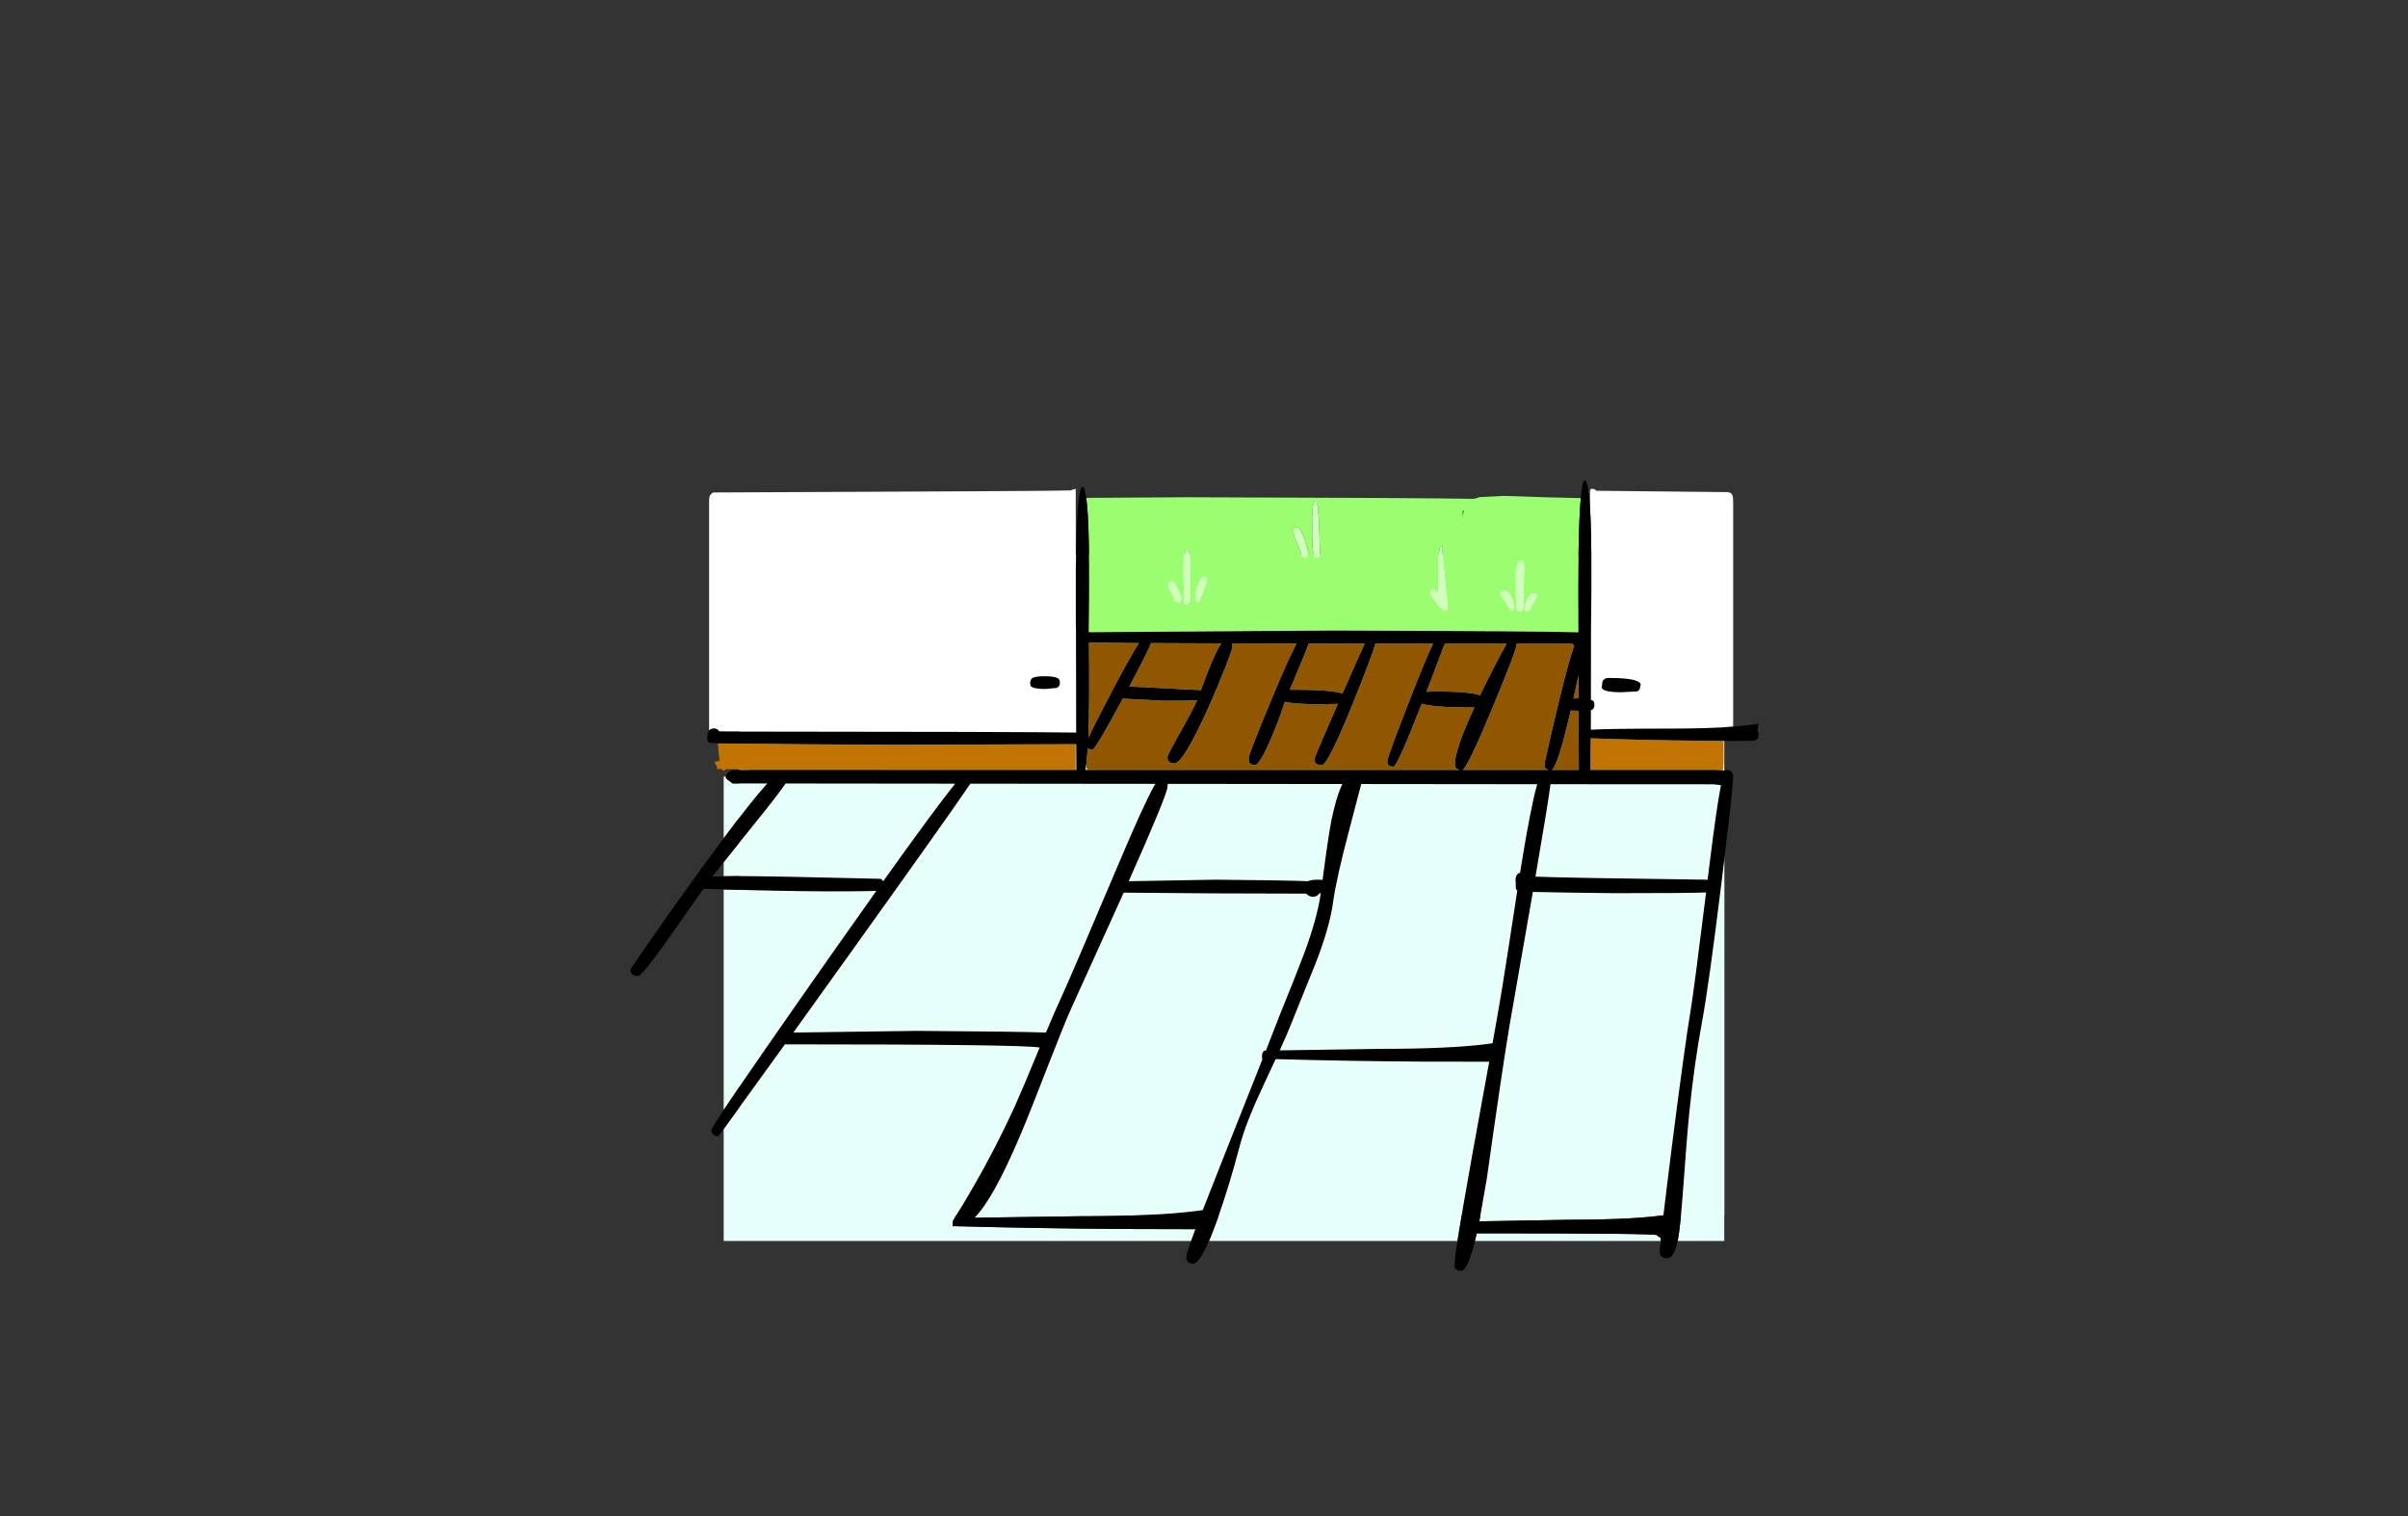 <?xml version="1.0" encoding="UTF-8" standalone="no"?>
<svg xmlns:xlink="http://www.w3.org/1999/xlink" height="842.55px" width="1337.95px" xmlns="http://www.w3.org/2000/svg">
  <rect width="100%" height="100%" fill="#333333" stroke="none"/>
  <g transform="matrix(1, 0, 0, 1, 407.45, 285.05)">
    <use height="4.5" transform="matrix(5.487, 0.0, 0.0, 81.567, 3.288, 23.017)" width="99.75" xlink:href="#shape0"/>
    <use height="439.25" transform="matrix(1.0, 0.0, 0.0, 1.0, -57.1, -18.15)" width="627.15" xlink:href="#shape1"/>
  </g>
  <defs>
    <g id="shape0" transform="matrix(1, 0, 0, 1, 49.85, -2.5)">
      <path d="M49.9 7.0 L-49.85 7.0 -49.85 2.5 49.9 2.5 49.9 7.0" fill="#ffffff" fill-rule="evenodd" stroke="none"/>
    </g>
    <g id="shape1" transform="matrix(1, 0, 0, 1, 57.1, 18.15)">
      <path d="M550.6 192.7 L550.6 404.5 524.7 404.5 524.85 403.8 Q526.25 396.4 527.75 375.65 529.85 346.3 531.1 333.9 533.85 306.35 538.25 282.75 542.05 262.2 548.85 207.0 L550.6 192.7 M515.25 404.5 L412.05 404.5 413.05 400.25 Q513.0 400.25 513.0 401.25 L515.4 402.95 515.25 404.5 M402.35 404.5 L264.3 404.5 Q266.5 399.35 269.1 392.05 275.55 373.95 281.5 351.25 284.9 338.45 294.8 317.45 L301.35 303.45 Q341.75 304.6 384.0 304.85 L420.0 304.9 410.55 356.75 Q404.7 389.45 402.35 404.5 M254.4 404.5 L-5.35 404.5 -5.35 342.3 28.7 295.2 29.65 295.25 Q159.55 295.25 170.25 297.0 L169.15 299.6 Q160.15 321.45 156.15 330.25 145.5 353.5 133.05 374.95 126.9 385.6 122.9 391.75 L122.9 392.0 Q121.9 392.95 121.9 394.75 121.9 397.25 122.15 396.25 169.5 397.55 219.6 397.85 L256.8 397.95 254.4 404.5 M-5.35 331.75 L-5.35 209.15 Q26.15 210.1 52.15 210.25 73.45 210.25 79.5 209.95 L56.65 242.25 Q9.45 309.45 -5.35 331.75 M-5.35 180.75 L-5.35 146.5 -4.1 146.5 -4.1 146.75 Q-4.1 147.5 -3.15 148.2 L-0.35 150.25 18.9 150.3 17.8 151.5 Q9.65 160.65 -5.35 180.75 M548.75 151.25 L548.7 151.5 Q546.25 164.1 542.45 194.9 L541.35 203.8 540.5 203.75 Q461.5 202.75 445.7 202.05 452.65 161.55 453.95 151.5 L454.05 150.7 544.75 150.75 548.75 151.25 M338.4 150.6 L337.95 151.5 Q334.9 158.25 332.3 170.9 330.65 179.05 327.4 203.85 L325.0 203.75 Q320.95 203.75 319.35 204.6 307.6 204.1 268.0 203.75 L219.7 204.6 Q241.25 156.1 241.25 152.1 L241.3 151.5 241.35 150.5 338.4 150.6 M348.65 151.5 L348.85 150.6 446.7 150.7 446.45 151.5 Q442.9 164.3 437.8 195.8 L437.15 199.9 Q435.2 200.4 434.75 202.55 434.45 203.95 434.75 205.5 L434.75 208.5 Q434.9 209.15 435.6 209.85 L430.8 241.0 Q426.65 267.95 424.5 279.75 L421.85 294.65 418.15 295.15 Q397.6 297.75 359.5 297.75 L303.6 298.6 Q308.35 288.15 310.0 283.75 L323.55 250.2 Q331.4 230.0 333.25 216.25 335.0 203.2 342.4 175.4 L348.65 151.5 M325.85 211.25 L326.4 211.25 Q324.5 224.95 317.3 244.4 313.05 255.75 304.0 278.0 L295.9 298.75 295.0 298.75 Q293.75 299.75 293.75 301.75 293.75 304.25 294.0 303.25 L294.1 303.25 272.8 356.95 260.85 387.35 256.75 387.9 Q234.45 390.75 193.0 390.75 L133.9 391.6 Q144.05 382.0 159.3 346.1 164.85 333.05 175.15 306.35 184.35 282.75 187.65 275.5 L216.9 210.95 266.15 211.35 318.25 211.5 Q320.0 213.25 322.0 213.25 323.3 213.25 324.5 212.55 L325.85 211.25 M431.25 285.0 L444.25 210.55 462.05 210.9 489.5 211.25 Q531.35 211.25 540.5 210.85 533.65 266.1 532.0 275.75 528.35 297.85 521.45 352.35 518.45 376.05 516.8 390.2 L513.25 390.65 Q495.75 392.75 462.5 392.75 L414.5 393.6 418.65 369.95 Q427.45 307.5 431.25 285.0 M234.5 150.5 L233.9 151.5 Q228.15 161.7 214.5 193.95 186.6 259.8 182.4 268.75 178.95 276.15 173.7 288.7 160.65 288.15 102.15 287.75 L33.35 288.7 62.7 247.75 Q120.25 167.4 130.95 151.5 L131.7 150.4 234.5 150.5 M-5.35 194.0 L12.6 171.65 Q24.15 157.4 28.2 151.5 L29.05 150.3 123.3 150.4 122.4 151.5 Q111.2 165.5 83.2 204.75 82.75 203.25 81.4 203.25 19.8 201.75 2.65 201.75 L-5.35 201.85 -5.35 194.0" fill="#e6fffa" fill-rule="evenodd" stroke="none"/>
      <path d="M-13.45 120.9 L-13.45 -7.35 Q-13.45 -10.3 -11.1 -11.4 185.75 -12.2 187.4 -12.55 L188.95 -13.1 190.25 -13.45 190.3 30.45 190.3 60.5 190.25 122.0 Q162.6 121.55 -7.75 121.45 L-8.6 120.45 Q-9.4 119.8 -10.85 119.8 -12.55 119.8 -13.45 120.9 M476.0 -3.1 L476.0 -12.6 Q476.4 -13.5 476.9 -13.5 L478.7 -13.2 479.4 -12.35 552.1 -11.6 Q554.55 -11.6 555.2 -9.7 555.55 -8.7 555.55 -5.45 L555.55 115.65 555.5 118.75 Q541.5 119.8 520.15 119.8 487.75 119.8 476.45 120.4 L476.5 109.6 476.6 109.55 Q478.45 109.0 478.45 106.6 478.45 105.1 478.0 104.65 477.5 104.15 476.5 103.8 L476.55 64.7 Q477.25 17.15 476.0 -3.1 M503.9 96.15 Q504.75 94.9 502.95 93.8 499.4 91.65 486.3 91.65 483.75 91.65 483.0 93.6 482.65 94.55 482.75 95.7 L482.5 96.5 Q482.4 97.25 483.0 97.8 484.85 99.6 493.3 99.6 L502.0 99.15 Q503.9 98.6 503.9 96.15 M181.0 92.4 Q179.4 90.7 173.3 90.7 168.05 90.7 166.3 91.65 164.95 92.4 164.95 94.5 164.95 95.9 165.4 96.3 167.0 97.8 173.3 97.8 L179.6 97.2 Q181.45 96.5 181.45 94.4 181.45 92.85 181.0 92.4" fill="#ffffff" fill-rule="evenodd" stroke="none"/>
      <path d="M196.1 -8.4 L252.25 -8.75 Q384.5 -8.4 411.5 -7.85 L414.85 -8.85 428.1 -9.5 449.25 -8.8 469.4 -8.3 470.85 -8.3 Q469.95 2.0 469.6 23.05 469.3 43.7 469.55 64.7 L469.55 66.3 Q453.75 65.7 333.95 65.3 L197.5 66.25 197.5 65.65 Q198.35 7.5 196.1 -8.4 M405.3 -1.25 L405.25 2.8 Q405.4 0.5 405.9 -1.25 L405.3 -1.25 M439.45 28.5 Q439.45 26.55 437.55 26.55 435.15 26.55 434.7 33.55 434.45 37.1 434.7 40.85 434.7 47.25 435.4 54.25 L437.15 54.8 Q438.95 54.8 438.95 51.55 L439.45 28.5 M428.15 43.05 Q426.2 43.05 426.2 45.1 431.95 54.3 432.15 54.3 433.95 54.3 433.95 51.75 431.9 43.05 428.15 43.05 M444.55 44.55 Q442.75 44.55 441.1 48.25 439.7 51.25 439.7 52.5 L439.8 54.25 441.55 54.8 Q442.15 54.8 446.45 46.5 446.45 44.55 444.55 44.55 M387.2 44.4 Q387.2 44.95 389.95 49.0 392.3 52.35 393.55 53.1 394.25 54.3 395.15 54.3 396.95 54.3 396.95 52.0 L393.65 18.55 Q392.1 18.55 391.75 25.25 391.55 28.6 391.7 32.1 L391.75 43.25 391.85 44.85 Q390.1 42.55 389.15 42.55 387.2 42.55 387.2 44.4 M196.1 139.75 L196.1 141.15 Q196.2 141.9 197.05 142.6 L199.2 142.75 195.55 142.75 196.1 139.75 M258.15 40.25 Q256.7 44.35 256.7 46.0 L256.75 47.95 Q257.1 49.8 258.65 49.8 262.95 39.6 262.95 37.85 263.4 35.55 261.15 35.55 259.8 35.55 258.15 40.25 M250.2 27.75 Q250.05 31.4 250.2 35.75 L250.4 50.25 252.15 50.8 Q254.5 50.8 253.95 35.6 254.5 20.55 252.15 20.55 250.5 20.55 250.2 27.75 M248.95 46.9 Q245.45 38.05 243.65 38.05 241.7 38.05 241.7 40.0 241.7 41.9 243.1 43.85 244.8 46.2 245.4 49.25 L247.15 49.8 Q248.95 49.8 248.95 46.9 M321.7 9.05 Q321.55 13.1 321.7 17.0 322.1 24.8 323.9 24.8 325.95 24.8 325.95 23.0 325.4 -6.85 323.65 -6.85 322.0 -6.85 321.7 0.6 321.55 4.4 321.7 9.05 M319.45 22.0 Q316.05 8.05 313.15 8.05 311.2 8.05 311.2 9.9 311.2 12.45 313.35 17.25 315.7 22.45 315.9 24.25 L317.65 24.8 Q319.45 24.8 319.45 22.0" fill="#9afe70" fill-rule="evenodd" stroke="none"/>
      <path d="M550.25 126.65 L550.25 137.75 550.0 142.25 549.8 143.0 546.5 142.75 476.25 142.75 476.4 125.2 Q507.15 126.3 538.55 126.55 L550.25 126.65 M15.0 142.7 L-4.3 142.35 Q-4.8 143.25 -5.35 143.25 -5.9 143.25 -6.4 142.3 L-8.85 142.25 Q-9.1 143.25 -9.1 140.75 L-10.25 139.0 Q-10.7 138.15 -7.85 137.75 L-7.6 137.75 Q-8.2 134.05 -8.6 127.95 L38.5 128.5 91.45 128.8 190.25 128.45 190.25 142.75 15.0 142.7" fill="#c17402" fill-rule="evenodd" stroke="none"/>
      <path d="M444.55 44.55 Q446.45 44.55 446.45 46.5 442.15 54.8 441.55 54.8 L439.8 54.25 439.7 52.5 Q439.7 51.25 441.1 48.25 442.75 44.55 444.55 44.55 M428.15 43.05 Q431.9 43.05 433.95 51.75 433.95 54.3 432.15 54.3 431.95 54.3 426.2 45.1 426.2 43.05 428.15 43.05 M439.45 28.5 L438.95 51.55 Q438.95 54.8 437.15 54.8 L435.4 54.25 Q434.7 47.25 434.7 40.85 434.45 37.1 434.7 33.55 435.15 26.55 437.55 26.55 439.45 26.55 439.45 28.5 M387.2 44.4 Q387.2 42.55 389.15 42.55 390.1 42.55 391.85 44.85 L391.75 43.25 391.7 32.1 Q391.55 28.6 391.75 25.25 392.1 18.55 393.65 18.55 L396.95 52.0 Q396.95 54.3 395.15 54.3 394.25 54.3 393.55 53.1 392.3 52.35 389.95 49.0 387.2 44.95 387.2 44.4 M319.45 22.0 Q319.45 24.8 317.65 24.8 L315.9 24.25 Q315.7 22.45 313.35 17.25 311.2 12.45 311.2 9.9 311.2 8.05 313.15 8.05 316.05 8.05 319.45 22.0 M321.7 9.05 Q321.55 4.4 321.7 0.6 322.0 -6.85 323.65 -6.85 325.4 -6.85 325.95 23.0 325.95 24.8 323.9 24.8 322.1 24.8 321.7 17.0 321.55 13.1 321.7 9.05 M248.95 46.9 Q248.95 49.8 247.15 49.8 L245.4 49.25 Q244.8 46.2 243.1 43.85 241.7 41.9 241.7 40.0 241.7 38.05 243.65 38.05 245.45 38.05 248.95 46.9 M250.2 27.75 Q250.5 20.55 252.15 20.55 254.5 20.55 253.95 35.6 254.5 50.8 252.15 50.8 L250.4 50.25 250.2 35.75 Q250.05 31.4 250.2 27.75 M258.15 40.25 Q259.8 35.55 261.15 35.55 263.4 35.55 262.95 37.85 262.95 39.6 258.65 49.8 257.1 49.8 256.75 47.95 L256.7 46.0 Q256.7 44.35 258.15 40.25" fill="#d0febc" fill-rule="evenodd" stroke="none"/>
      <path d="M435.25 73.0 L435.25 72.65 466.25 72.65 467.1 73.65 467.25 73.75 Q464.4 81.3 458.8 104.35 454.6 121.55 450.8 138.8 450.8 141.15 451.05 141.75 451.9 142.1 452.45 142.55 L453.05 142.75 405.25 142.75 Q408.15 141.0 421.5 109.0 435.25 75.9 435.25 73.0 M426.7 78.0 Q421.2 88.35 416.15 98.7 L414.9 101.3 Q408.95 99.15 390.35 99.15 L385.15 99.35 395.3 72.65 429.65 72.65 426.7 78.0 M196.1 139.75 L196.95 130.75 Q197.8 131.55 199.5 131.55 201.15 131.55 216.4 103.15 L239.4 104.35 Q254.0 104.35 257.75 104.0 255.1 109.9 248.3 121.9 241.2 134.45 241.2 135.8 241.2 139.15 245.1 139.15 249.95 139.15 264.05 107.95 269.15 96.55 273.4 85.7 277.4 75.4 277.4 73.95 L277.15 72.45 312.95 72.55 Q308.75 80.2 299.9 101.5 286.35 134.0 286.35 136.05 286.35 137.55 286.6 138.2 287.3 140.1 289.75 140.1 292.4 140.1 298.5 125.95 303.05 115.45 305.8 106.75 L306.5 104.9 Q312.1 106.25 326.0 106.25 L335.9 106.05 Q322.9 135.55 322.9 136.75 322.9 140.1 326.95 140.1 330.35 140.1 344.05 106.3 354.75 79.85 356.75 72.6 L388.8 72.65 Q384.8 80.85 376.65 101.75 363.4 135.5 363.4 137.7 L363.5 139.5 Q364.15 140.95 366.85 140.95 368.85 140.95 382.55 105.95 388.85 108.05 410.05 108.05 L411.75 108.05 Q400.9 131.55 400.9 139.5 400.9 142.25 403.7 142.75 L199.2 142.75 197.05 142.6 Q196.2 141.9 196.1 141.15 L196.1 139.75 M332.15 72.55 L350.8 72.6 Q346.95 80.95 338.45 100.35 333.0 98.2 310.45 98.2 L309.2 98.25 313.6 87.7 Q319.0 75.05 319.65 72.55 L332.15 72.55 M469.65 121.3 Q469.2 121.6 469.4 121.95 L469.65 122.4 469.8 142.75 454.75 142.75 Q458.05 141.05 465.3 109.75 L469.65 109.95 469.65 121.3 M469.6 102.95 L466.8 103.05 469.6 90.25 469.6 102.95 M265.3 84.15 Q262.75 90.25 259.8 98.5 L259.75 98.65 259.5 98.4 220.05 96.4 Q231.05 75.65 232.1 72.3 L271.1 72.45 Q268.75 75.85 265.3 84.15 M225.35 72.3 Q220.9 79.1 211.3 97.3 200.95 116.85 197.65 124.2 L197.45 124.65 197.3 123.95 Q198.0 105.65 197.6 72.0 L225.35 72.3" fill="#915600" fill-rule="evenodd" stroke="none"/>
      <path d="M190.3 30.45 L190.4 25.45 Q191.0 -14.45 193.95 -14.45 195.25 -14.45 196.1 -8.4 198.35 7.5 197.5 65.65 L197.5 66.25 333.95 65.3 Q453.75 65.7 469.55 66.3 L469.55 64.7 Q469.3 43.7 469.6 23.05 469.95 2.0 470.85 -8.3 471.7 -18.15 473.1 -18.15 475.1 -18.15 476.0 -3.1 477.25 17.15 476.55 64.7 L476.5 103.8 Q477.5 104.15 478.0 104.65 478.45 105.1 478.45 106.6 478.45 109.0 476.6 109.55 L476.5 109.6 476.45 120.4 Q487.75 119.8 520.15 119.8 541.5 119.8 555.5 118.75 L563.95 117.9 570.05 117.05 Q568.8 118.85 569.2 121.7 L569.45 121.9 Q569.65 122.05 569.65 123.45 569.65 125.55 567.75 126.45 567.4 126.7 550.25 126.65 L538.55 126.55 Q507.15 126.3 476.4 125.2 L476.25 142.75 546.5 142.75 549.8 143.0 550.95 143.25 Q551.25 142.75 551.5 142.75 556.65 142.75 555.25 149.25 L555.15 151.5 Q554.55 160.0 550.6 192.7 L548.85 207.0 Q542.05 262.2 538.25 282.75 533.85 306.35 531.1 333.9 529.85 346.3 527.75 375.65 526.25 396.4 524.85 403.8 L524.7 404.5 Q522.7 414.1 519.0 414.1 514.75 414.1 514.75 410.6 514.75 409.2 515.25 404.5 L515.4 402.95 513.0 401.25 Q513.0 400.25 413.05 400.25 L412.05 404.5 Q407.9 421.1 404.5 421.1 L402.45 420.75 401.0 419.85 Q400.75 419.35 400.75 416.85 400.75 414.75 402.35 404.5 404.7 389.45 410.55 356.75 L420.0 304.9 384.0 304.85 Q341.75 304.6 301.35 303.45 L294.8 317.45 Q284.9 338.45 281.5 351.25 275.55 373.95 269.1 392.05 266.5 399.35 264.3 404.5 258.85 417.1 255.5 417.1 252.75 417.1 252.0 415.15 251.75 414.5 251.75 412.85 251.75 411.75 254.4 404.5 L256.8 397.95 219.6 397.85 Q169.5 397.55 122.15 396.25 121.9 397.25 121.9 394.75 121.9 392.95 122.9 392.0 L122.9 391.75 Q126.9 385.6 133.05 374.95 145.5 353.5 156.15 330.25 160.15 321.45 169.15 299.6 L170.25 297.0 Q159.55 295.25 29.65 295.25 L28.7 295.2 -5.35 342.3 -8.35 346.25 Q-12.1 346.25 -12.1 342.75 -12.1 341.9 -5.35 331.75 9.45 309.45 56.65 242.25 L79.5 209.95 Q73.45 210.25 52.15 210.25 26.15 210.1 -5.35 209.15 L-16.6 208.8 -35.2 235.35 Q-50.7 257.25 -52.85 257.25 -57.1 257.25 -57.1 253.75 -57.1 253.2 -45.15 236.05 -32.05 217.15 -18.3 198.3 L-5.35 180.75 Q9.65 160.65 17.8 151.5 L18.9 150.3 -0.35 150.25 -3.15 148.2 Q-4.1 147.5 -4.1 146.75 L-4.1 146.5 Q-3.9 144.2 -0.35 142.75 L15.0 142.7 190.25 142.75 190.6 142.75 190.5 128.45 190.25 128.45 91.45 128.8 38.5 128.5 -8.6 127.95 -13.45 127.65 Q-14.3 126.9 -14.4 126.2 L-14.4 124.4 Q-14.4 122.0 -13.45 120.9 -12.55 119.8 -10.85 119.8 -9.4 119.8 -8.6 120.45 L-7.75 121.45 Q162.6 121.55 190.25 122.0 L190.5 122.0 190.4 65.5 190.3 60.5 190.3 30.45 M503.9 96.15 Q503.9 98.6 502.0 99.15 L493.3 99.6 Q484.85 99.6 483.0 97.8 482.4 97.25 482.5 96.5 L482.75 95.7 Q482.65 94.55 483.0 93.6 483.75 91.65 486.3 91.65 499.4 91.65 502.95 93.8 504.75 94.9 503.9 96.15 M548.75 151.25 L544.75 150.75 454.05 150.7 453.95 151.5 Q452.65 161.55 445.7 202.05 461.5 202.75 540.5 203.75 L541.35 203.8 542.45 194.9 Q546.25 164.1 548.7 151.5 L548.75 151.25 M426.7 78.0 L429.65 72.65 395.3 72.65 385.15 99.35 390.35 99.15 Q408.95 99.15 414.9 101.3 L416.15 98.7 Q421.2 88.35 426.7 78.0 M435.25 73.0 Q435.25 75.9 421.5 109.0 408.15 141.0 405.25 142.75 L453.05 142.75 452.45 142.55 Q451.9 142.1 451.05 141.75 450.8 141.15 450.8 138.8 454.6 121.55 458.8 104.35 464.4 81.3 467.25 73.75 L467.1 73.65 466.25 72.65 435.25 72.65 435.25 73.0 M332.15 72.55 L319.65 72.55 Q319.0 75.05 313.6 87.7 L309.2 98.25 310.45 98.2 Q333.0 98.2 338.45 100.35 346.95 80.95 350.8 72.6 L332.15 72.55 M199.2 142.75 L403.7 142.75 Q400.9 142.25 400.9 139.5 400.9 131.55 411.75 108.05 L410.05 108.05 Q388.85 108.05 382.55 105.95 368.85 140.95 366.85 140.95 364.15 140.95 363.5 139.5 L363.4 137.7 Q363.4 135.5 376.65 101.75 384.8 80.85 388.8 72.65 L356.75 72.6 Q354.75 79.85 344.05 106.3 330.35 140.1 326.95 140.1 322.9 140.1 322.9 136.75 322.9 135.55 335.9 106.05 L326.0 106.25 Q312.1 106.25 306.5 104.9 L305.8 106.75 Q303.05 115.45 298.5 125.95 292.4 140.1 289.75 140.1 287.3 140.1 286.6 138.2 286.35 137.55 286.35 136.05 286.35 134.0 299.9 101.5 308.75 80.2 312.95 72.55 L277.15 72.45 277.4 73.95 Q277.4 75.4 273.4 85.7 269.15 96.55 264.05 107.95 249.95 139.15 245.1 139.15 241.2 139.15 241.2 135.8 241.2 134.45 248.3 121.9 255.1 109.9 257.75 104.0 254.0 104.35 239.4 104.35 L216.4 103.15 Q201.15 131.55 199.5 131.55 197.8 131.55 196.95 130.75 L196.1 139.75 195.55 142.75 199.2 142.75 M348.65 151.5 L342.4 175.4 Q335.0 203.2 333.25 216.25 331.4 230.0 323.55 250.2 L310.0 283.75 Q308.35 288.15 303.6 298.6 L359.5 297.75 Q397.6 297.75 418.15 295.15 L421.85 294.65 424.5 279.75 Q426.65 267.95 430.8 241.0 L435.6 209.85 Q434.9 209.15 434.75 208.5 L434.75 205.5 Q434.45 203.95 434.75 202.55 435.2 200.4 437.15 199.9 L437.8 195.8 Q442.9 164.3 446.45 151.5 L446.7 150.7 348.85 150.6 348.65 151.5 M338.4 150.6 L241.35 150.5 241.3 151.5 241.25 152.1 Q241.25 156.1 219.7 204.6 L268.0 203.75 Q307.6 204.1 319.35 204.6 320.95 203.75 325.0 203.75 L327.4 203.85 Q330.65 179.05 332.3 170.9 334.9 158.25 337.95 151.5 L338.4 150.6 M469.6 102.95 L469.6 90.25 466.8 103.05 469.6 102.95 M469.65 121.3 L469.65 109.95 465.3 109.75 Q458.05 141.05 454.75 142.75 L469.8 142.75 469.65 122.4 469.4 121.95 Q469.2 121.6 469.65 121.3 M431.25 285.0 Q427.45 307.5 418.65 369.95 L414.5 393.6 462.5 392.75 Q495.75 392.75 513.25 390.65 L516.8 390.2 Q518.45 376.05 521.45 352.35 528.35 297.85 532.0 275.75 533.65 266.1 540.5 210.85 531.35 211.25 489.5 211.25 L462.05 210.9 444.25 210.55 431.25 285.0 M325.85 211.25 L324.5 212.55 Q323.3 213.25 322.0 213.25 320.0 213.25 318.25 211.5 L266.15 211.35 216.9 210.95 187.65 275.5 Q184.35 282.75 175.15 306.35 164.85 333.05 159.3 346.1 144.05 382.0 133.9 391.6 L193.0 390.75 Q234.45 390.75 256.75 387.9 L260.85 387.35 272.8 356.95 294.1 303.25 294.0 303.25 Q293.75 304.25 293.75 301.75 293.75 299.75 295.0 298.75 L295.9 298.75 304.0 278.0 Q313.05 255.75 317.3 244.4 324.5 224.95 326.4 211.25 L325.85 211.25 M265.3 84.15 Q268.75 75.85 271.1 72.45 L232.1 72.3 Q231.05 75.65 220.05 96.4 L259.5 98.4 259.75 98.65 259.8 98.5 Q262.75 90.25 265.3 84.15 M181.0 92.4 Q181.45 92.85 181.45 94.4 181.45 96.5 179.6 97.2 L173.3 97.8 Q167.0 97.8 165.4 96.3 164.95 95.9 164.95 94.5 164.95 92.4 166.3 91.65 168.05 90.7 173.3 90.7 179.4 90.7 181.0 92.4 M225.35 72.3 L197.6 72.0 Q198.0 105.65 197.3 123.95 L197.45 124.65 197.65 124.2 Q200.95 116.85 211.3 97.3 220.9 79.1 225.35 72.3 M234.5 150.5 L131.7 150.4 130.95 151.5 Q120.25 167.4 62.7 247.75 L33.35 288.7 102.15 287.75 Q160.65 288.15 173.7 288.7 178.95 276.15 182.4 268.75 186.6 259.8 214.5 193.95 228.15 161.7 233.9 151.5 L234.5 150.5 M-5.35 201.85 L2.65 201.75 Q19.8 201.75 81.4 203.25 82.75 203.25 83.2 204.75 111.2 165.5 122.4 151.5 L123.3 150.4 29.05 150.3 28.2 151.5 Q24.15 157.4 12.6 171.65 L-5.35 194.0 -11.7 202.05 -5.35 201.85" fill="#000000" fill-rule="evenodd" stroke="none"/>
    </g>
  </defs>
</svg>
